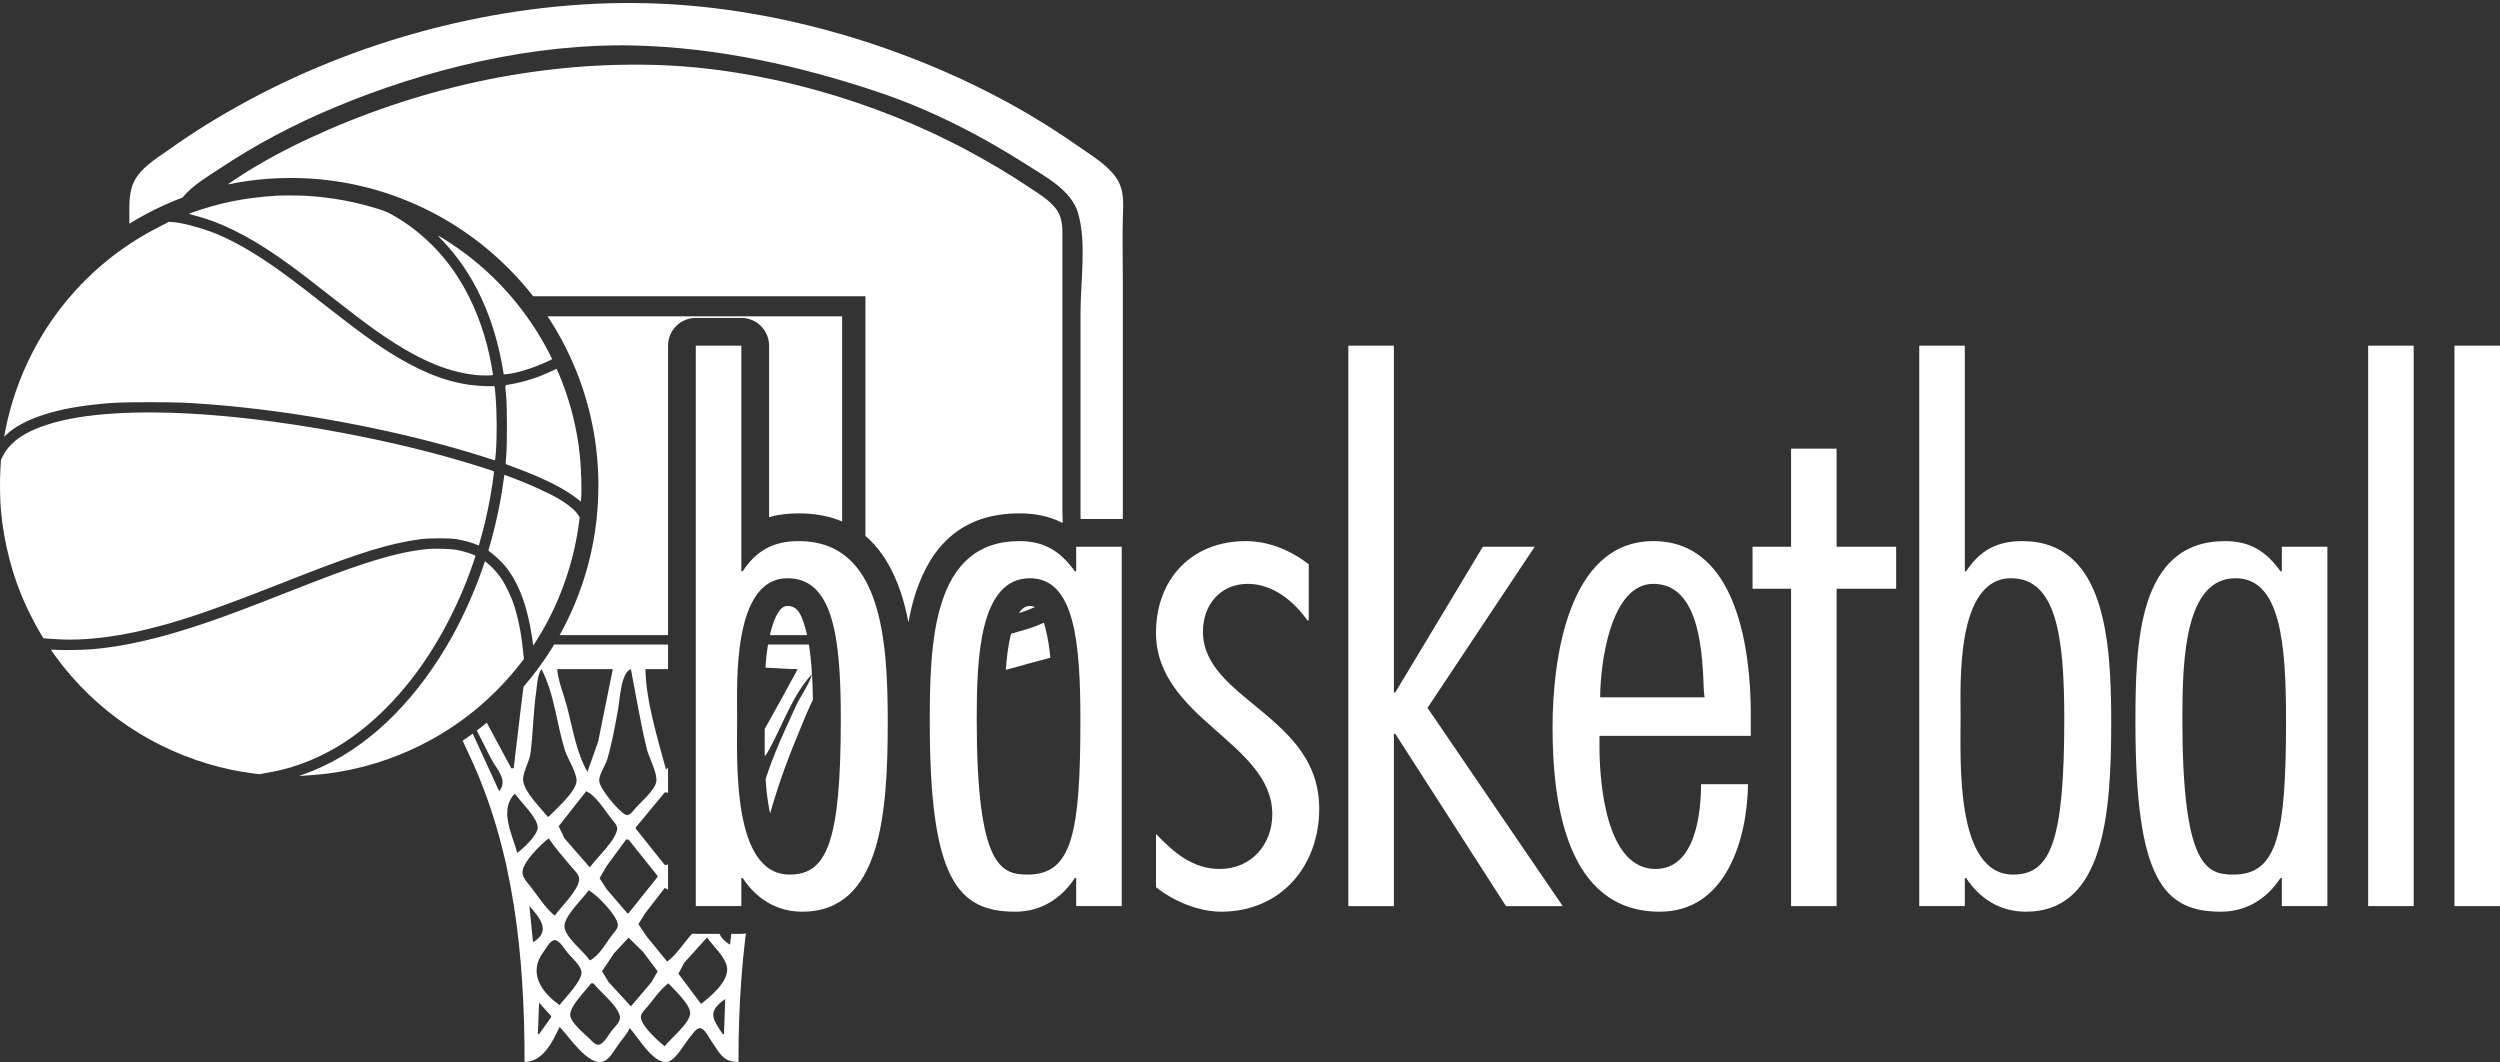 <svg clip-rule="evenodd" fill-rule="evenodd" stroke-linejoin="round" stroke-miterlimit="2" viewBox="0 0 600 255" xmlns="http://www.w3.org/2000/svg" xmlns:xlink="http://www.w3.org/1999/xlink"><rect x="0" y="0" width="600" height="255" fill="#333333" stroke="none"/><clipPath id="a"><path clip-rule="evenodd" d="m186 254.899h-63.989l-20.215-71.799c24.734-11.933 41.821-37.26 41.821-66.546 0-40.755-33.088-73.843-73.843-73.843-14.33 0-27.711 4.09-39.036 11.163v-53.154h245.137v130.493c0-3.678-2.982-6.66-6.66-6.66h-10.929c-1.228 0-2.378.333-3.366.914-2.904-1.498-6.244-2.259-10.252-2.259-13.878 0-21.215 7.834-24.908 19.109-.727 2.221-1.294 4.595-1.736 7.067-.471-2.513-1.069-4.925-1.825-7.177-3.786-11.274-11.143-18.999-24.492-18.999-2.637 0-4.995.3-7.127.909v-41.157c0-3.679-2.982-6.66-6.66-6.66h-10.929c-3.678 0-6.659 2.981-6.659 6.66v134.504c0 3.678 2.981 6.66 6.659 6.66h10.929c1.447 0 2.787-.462 3.878-1.247 1.324.698 2.726 1.267 4.202 1.691zm3.734-51.667c-.07.004-.141.006-.213.006-.997 0-1.672-.575-2.213-1.333-.819-1.148-1.392-2.608-1.866-4.215-2.447-8.3-1.871-19.869-1.871-25.789 0-4.248-.515-14.323 1.8-21.695.435-1.382.957-2.653 1.703-3.652.474-.636 1.073-1.115 1.943-1.115 2.441 0 3.3 2.129 4.117 4.805 1.681 5.507 2.001 13.285 2.001 22.329 0 6.031-.12 11.084-.408 15.295zm51.524-40.331c.199-3.897.611-7.735 1.458-11.071.471-1.853 1.055-3.523 1.925-4.834.6-.904 1.38-1.557 2.549-1.557 2.385 0 2.914 2.401 3.66 5.15.705 2.601 1.138 5.646 1.399 9.002z"/></clipPath><g fill="#fff"><g clip-path="url(#a)"><path d="m125.896 254.861c4.37 0 6.649-4.688 8.411-8.412 2.16 2.161 7.034 9.787 10.646 8.238 1.582-.682 2.774-3.15 3.797-4.467.868-1.117 1.805-2.187 2.381-3.481 1.929 2.016 6.346 9.868 9.768 7.823 1.86-1.111 3.399-4.133 4.814-5.793.5-.586 1.363-2.013 2.241-2.013 1.161 0 2.25 2.359 2.82 3.174 2.04 2.915 2.69 4.931 6.462 4.931-.074-26.757 3.598-53.127 14.046-78.027 2.06-4.909 4.333-11.299 7.886-15.33 1.254-1.424 3.406-.691 5.044-1.342 3.609-1.434 3.527-1.648 3.481-2.472-.211-3.767-5.043-2.997-8.412-2.997h-82.087c-6.119 0-13.125-.951-19.144.135-2.642.476-5.624.471-5.624 3.249 0 1.21.777 1.011 4.173 2.192 1.412.491 3.295-.117 4.424.994 5.168 5.087 8.539 13.456 11.593 19.922 10.833 22.933 13.28 48.693 13.28 73.676zm34.517-18.854c1.37 1.488 5.359 5.111 5.223 7.251-.153 2.408-4.639 5.903-6.093 7.832-1.514-1.114-5.722-4.983-5.747-6.962-.011-.966 1.094-1.928 1.663-2.61 1.546-1.857 3.002-4.076 4.954-5.511zm-17.984 0c1.53 2.016 6.149 5.589 6.372 8.121.101 1.146-1.313 2.37-1.96 3.191-.689.876-2.01 3.42-3.277 3.42-.797 0-1.493-.888-2.005-1.389-1.22-1.198-4.733-3.989-4.714-5.802.024-2.253 3.716-5.743 5.004-7.541zm-13.053 4.641 2.901 3.19v.29l-2.901 4.061h-.29zm44.67-.871-.29 8.412h-.29c-2.551-3.779-3.726-5.377.58-8.412zm-22.625 1.741-5.341-5.801-1.598-2.611 2.915-4.351 3.466-3.711 3.482 3.421 3.485 4.641-1.478 2.611zm-17.114-.29c-4.552-3.214-7.559-7.852-3.879-12.763.57-.76 1.621-2.84 2.719-2.84 1.146 0 2.485 2.35 3.153 3.13.976 1.14 2.936 2.843 3.237 4.351.424 2.12-4.014 6.425-5.23 8.122zm35.388-16.244c1.411 2.068 4.212 4.479 4.757 6.962.739 3.365-3.86 7.196-6.207 8.992l-5.424-7.252 1.386-2.61zm-9.572 5.802-4.969-6.092-1.941-2.9 1.628-2.611 4.702-6.091c2.46 1.199 4.288 4.557 5.975 6.671.554.694 1.59 1.641 1.534 2.611-.057.973-1.147 1.91-1.731 2.61-1.622 1.945-3.153 4.296-5.198 5.802zm-18.564-.29c-1.432-2.165-5.927-5.5-6.093-8.122-.153-2.42 4.455-6.721 5.803-8.702 1.937.981 6.694 5.902 7 8.122.137.992-.814 1.896-1.366 2.61-1.522 1.97-3.069 4.983-5.344 6.092zm34.807-13.923-1.16 10.152c-5.085-3.075-2.304-7.124 1.16-10.152zm-49.31.87c1.242 1.426 2.573 2.929 3.036 4.411s.06 2.944-2.166 4.291zm4.641-16.244c1.556 2.353 3.498 4.497 5.293 6.672.692.837 2.068 2.002 2.009 3.19-.129 2.624-4.38 6.539-5.852 8.702-2.286-1.849-3.989-4.654-5.801-6.961-.761-.969-1.967-2.156-1.95-3.481.032-2.445 4.462-6.715 6.301-8.122zm37.998 18.564-7.832-9.282c1.428-2.482 3.452-4.711 5.221-6.961.524-.666 1.209-1.977 2.081-2.22.892-.25 1.721.812 2.27 1.351 1.444 1.416 5.713 4.835 5.757 6.96.022 1.03-1.153 2.137-1.734 2.901-1.868 2.457-3.906 4.787-5.763 7.251zm-18.854-18.274 6.961 8.702v.29l-6.961 8.702h-.29l-4.969-5.801-1.68-2.611 1.681-2.9 4.678-6.382zm-9.282 6.672-6.09-6.962-1.382-2.9 6.602-8.412c2.483 1.182 4.392 4.547 6.091 6.671.566.709 1.536 1.61 1.319 2.611-.632 2.909-4.788 6.552-6.54 8.992zm18.564-17.984 4.69 5.511 1.933 2.611-1.73 2.9-4.893 6.382h-.58l-6.962-8.702v-.29l6.962-8.412zm17.113.58c1.063 1.395 3.089 2.718 3.71 4.351.898 2.364-1.742 7.936-2.259 10.442-2.089-1.196-3.552-3.518-5.222-5.221-.591-.602-1.661-1.39-1.684-2.32-.048-1.912 4.003-6.138 5.455-7.252zm-53.661-.29c1.304 1.917 5.478 5.804 5.474 8.122-.003 1.854-3.495 5.061-4.894 6.091-1.262-4.48-4.42-10.414-.58-14.213zm6.381-29.876c3.076 5.836 3.655 13.168 5.611 19.434.61 1.957 2.992 5.625 2.799 7.541-.253 2.526-4.927 6.634-6.669 8.412h-.29c-1.72-2.167-5.327-5.651-5.826-8.412-.333-1.84 1.461-4.717 1.719-6.671.647-4.915.67-9.886 1.374-14.793.253-1.763.248-4.023 1.282-5.511zm42.64 0 1.499 19.144.951 7.831-5.641 8.122h-.58c-1.618-2.296-5.893-4.961-6.377-7.832-.266-1.579 1.88-4.512 2.412-6.091 1.798-5.336 3.141-10.802 4.578-16.243.545-2.06.6-4.846 3.158-4.931zm-21.175 0c1.235 6.365 2.278 12.844 3.809 19.144.504 2.077 2.597 5.805 2.284 7.831-.325 2.104-3.87 5.057-5.246 6.67-.549.644-1.282 1.761-2.252 1.234-1.661-.902-5.93-6.024-6.184-7.904-.207-1.54 1.42-3.734 1.869-5.221 1.171-3.883 1.862-7.912 2.605-11.892.427-2.287.689-9.076 3.115-9.862zm43.509 1.16c-.874 2.763-2.762 5.2-3.971 7.832-3.238 7.045-6.746 14.455-8.501 22.044-1.158-.551-3.22-2.266-2.816-3.771.677-2.522 3.578-5.472 4.886-7.831 3.237-5.835 5.749-13.415 10.402-18.274zm-88.759.58c4.974 5.748 8.218 13.021 11.678 19.724 1.302 2.522 4.175 5.14 1.955 7.832l-8.928-19.434zm40.899-1.74-3.518 17.403-2.573 7.252c-2.681-4.71-3.534-10.477-4.898-15.663-.767-2.921-2.091-5.987-2.354-8.992zm44.38 0-4.125 7.541-9.218 16.534h-.29c-.613-7.757-.204-16.198-2.031-23.785 4.589-1.357 10.873-.29 15.664-.29zm-24.076 0c-.799 5.936-2.917 12.276-4.74 17.984-.594 1.857-1.106 4.971-2.801 6.091-2.016-7.54-4.769-16.237-4.931-24.075zm-41.188 0-1.111 8.702-1.79 15.083h-.58l-7.955-14.793-5.678-8.992z"/><path d="m102.981 169.002c-.711-1.682-2.441-4.538-4.145-5.347-1.236-.587-2.709-.571-3.977-1.177-1.302-.622-2.214-1.774-3.481-2.417-1.707-.865-4.213-.906-6.091-1.268-8.792-1.696-17.541-3.684-26.106-6.317-3.843-1.181-8.324-2.096-11.602-4.535-7.44-5.533-6.381-14.238-6.381-22.448v-67.004c0-3.074-.1-6.498 1.422-9.282 2.168-3.964 6.531-6.366 10.18-8.798 8.582-5.722 17.76-10.541 27.266-14.53 22.281-9.35 47.95-15.55 72.225-14.956 19.84.486 39.532 4.835 58.303 11.115 12.787 4.278 24.926 10.516 36.257 17.767 4.425 2.832 10.387 6.025 11.916 11.433 2.022 7.158.557 16.373.557 23.785v48.73c0 8.803 1.488 18.185-6.381 24.212-3.135 2.401-7.592 3.302-11.313 4.423-7.269 2.19-14.608 4.051-22.045 5.591-4.811.996-8.931 1.331-13.052 4.031-2.003 1.312-4.75.637-6.518 1.78-1.471.949-2.406 3.655-3.054 5.212 5.365-.044 10.958-1.314 16.243-2.2 11.364-1.906 22.565-4.376 33.647-7.539 5.961-1.702 14.045-3.166 18.553-7.676 6.065-6.066 4.072-16.261 4.072-24.063v-60.043c0-5.023-.119-10.062.002-15.083.084-3.343.476-6.588-1.485-9.572-1.984-3.018-5.474-5.136-8.38-7.171-5.806-4.065-11.75-7.814-17.983-11.193-25.944-14.065-56.84-22.966-86.438-23.691-32.681-.8-67.004 7.869-95.72 23.401-6.42 3.472-12.617 7.248-18.564 11.487-2.701 1.924-5.979 3.853-7.937 6.587-2.151 3.003-1.926 6.365-1.926 9.862v75.416c0 7.775-1.97 18.02 4.073 24.063 4.482 4.483 12.625 5.984 18.552 7.676 15.714 4.485 32.908 9.035 49.311 9.739z"/><path d="m90.952 155.265c.576-.827 1.443-1.388 2.5-1.787 1.189-.448 2.737-.607 4.197-.871 6.146-1.108 13.298-.17 19.545-.17h82.087c2.252 0 5.087-.227 7.049.432 1.346.453 2.42 1.202 3.041 2.409.67-.065 1.271-.131 1.803-.198 9.7-1.233 19.332-3.96 28.716-6.631 4.121-1.173 9.453-2.256 12.417-5.556 4.421-4.92 2.666-14.195 2.666-20.3v-64.974c0-2.448.148-5.156-1.346-7.252-1.656-2.325-4.439-3.945-6.776-5.511-4.605-3.085-9.342-5.867-14.213-8.501-22.587-12.216-50.231-20.16-75.996-20.791-28.428-.696-56.925 5.737-82.667 17.737-6.927 3.23-13.766 7.019-20.015 11.432-2.293 1.62-5.093 3.109-6.847 5.345-1.586 2.023-1.274 4.549-1.274 6.961v65.844c0 5.891-1.86 15.298 2.374 20.01 2.947 3.279 8.065 4.215 12.129 5.434 9.42 2.826 19.229 5.511 29.006 6.753.502.063 1.037.125 1.604.185zm116.753-84.157v70.919h-42.151v-4.814h36.555v-61.291h-91.761l-11.936.321c1.741 13.618.711 28.353.015 42.037-.302 5.921 1.38 12.864-.015 18.612l12.682.321h23.873v4.814h-42.15v-70.919z"/></g><path d="m117.666 135.766c.908.806 2.11 2.235 2.927 3.483.636.999 1.94 3.665 2.44 5.027 1.157 3.154 2.042 7.375 2.507 11.993l.205 1.906-.795.999c-6.513 8.362-14.546 14.955-23.964 19.663-6.989 3.495-14.591 5.821-22.273 6.808-2.065.261-6.796.636-6.796.534 0-.023.317-.148.715-.273 1.202-.386 3.574-1.361 5.355-2.224 11.959-5.752 22.614-16.6 30.726-31.282 2.61-4.72 5.345-10.893 7.126-16.089.25-.726.477-1.385.499-1.475.068-.182 0-.227 1.328.93z"/><path d="m109.587 131.965c1.782.318 4.539 1.225 4.539 1.486 0 .091-1.044 3.087-1.555 4.437-1.225 3.29-2.553 6.354-4.187 9.644-5.764 11.642-13.241 21.15-22.012 27.981-6.603 5.14-14.319 8.623-21.887 9.883-.999.158-1.827.329-1.85.374-.056.159-4.402-.465-6.887-.976-16.112-3.37-30.318-12.05-40.473-24.724-1.18-1.475-3.041-4.005-3.041-4.13 0-.034.579-.034 1.282.023 1.498.113 6.57.023 8.59-.148 8.044-.692 16.861-2.757 27.628-6.444 5.016-1.725 9.157-3.28 19.062-7.171 10.099-3.96 13.786-5.333 18.552-6.899 6.161-2.02 10.893-3.12 15.318-3.54 1.702-.159 5.525-.046 6.921.204z"/><path d="m124.054 115.081c3.461 1.317 7.999 3.427 10.212 4.743 2.167 1.294 3.937 2.78 4.561 3.858l.295.488-.193 1.498c-1.169 8.907-4.323 18.154-8.85 25.87-.987 1.679-2.099 3.472-2.111 3.37 0-.034-.124-.897-.272-1.929-1.123-7.557-3.234-13.162-6.433-17.088-.829-1.01-2.565-2.655-3.427-3.245-.465-.318-.635-.499-.601-.636 1.486-4.879 2.904-11.323 3.528-16.078.103-.692.205-1.407.227-1.611l.068-.363.874.318c.477.181 1.441.544 2.122.805z"/><path d="m6.784 146.516c.023.034.855 1.72 1.32 2.616.477.897 1.18 2.179 1.589 2.837l.726 1.203.647.068c.363.045 1.77.136 3.131.204 5.515.306 12.515-.431 19.539-2.054 8.578-1.985 16.225-4.527 31.259-10.416 1.589-.624 4.687-1.827 6.865-2.689 14.444-5.662 21.763-7.897 28.99-8.873 2.202-.295 7.16-.295 8.851 0 1.906.34 4.141.987 5.003 1.441.148.091.216.068.261-.091 1.169-4.005 2.02-7.659 2.735-11.664.374-2.076.851-5.378.851-5.821 0-.215.159-.159-4.074-1.486-18.687-5.889-43.4-10.609-63.778-12.186-17.088-1.328-30.908-.499-39.543 2.371-3.857 1.282-6.478 2.735-8.396 4.652-.976.965-1.486 1.68-2.133 2.95l-.397.795-.148 2.439c-.147 2.587-.091 7.046.125 9.474.703 8.159 2.916 16.498 6.195 23.42.14.294.271.573.382.81z"/><path d="m43.153 53.527c2.599.454 6.434 1.6 9.078 2.723 5.276 2.235 10.87 5.65 17.927 10.938 1.963 1.475 2.859 2.167 9.701 7.511 5.708 4.459 9.441 7.194 12.833 9.384 7.33 4.72 13.605 7.341 19.732 8.237 1.6.239 4.913.443 5.639.363.703-.079.647-.204.817 1.748.397 4.38.431 10.234.113 14.387-.124 1.509-.158 1.725-.317 1.657-.102-.046-1.453-.477-3.019-.976-19.243-6.082-44.171-10.847-65.242-12.447-5.968-.454-7.738-.522-14.637-.522-7.159.011-9.032.091-13.729.635-9.531 1.09-16.793 3.62-20.56 7.183-.272.249-.488.431-.488.397s.136-.726.295-1.532c1.827-9.247 5.549-18.143 10.802-25.859 5.106-7.488 11.596-13.899 19.085-18.835 2.383-1.566 4.153-2.598 6.978-4.051l2.383-1.236.794.056c.443.035 1.259.137 1.815.239z"/><path d="m73.675 47.003c6.094.397 11.676 1.429 17.247 3.188 1.418.454 2.122.749 3.234 1.373 6.388 3.585 11.846 8.805 15.874 15.17 3.494 5.503 6.07 12.027 7.568 19.13.215.987.726 3.915.726 4.108 0 .181-2.462.204-4.085.034-7.341-.772-14.625-4.017-24.168-10.768-2.303-1.634-5.594-4.13-10.802-8.204-7.159-5.616-9.224-7.159-12.799-9.621-7.239-4.982-13.683-8.147-19.742-9.69-.84-.216-1.453-.42-1.362-.454 7.194-2.587 13.309-3.835 21.048-4.301 1.395-.09 5.718-.068 7.261.035z"/><path d="m133.61 88.502c2.945 6.649 4.86 13.765 5.58 21.076.318 3.211.454 8.17.284 10.065l-.08.749-.851-.681c-3.029-2.406-8.022-4.925-14.546-7.341-1.214-.454-2.315-.863-2.439-.919-.227-.091-.239-.103-.08-1.827.261-2.723.25-12.164-.011-14.717-.272-2.711-.306-2.473.408-2.564 1.963-.261 5.084-1.078 7.387-1.94.962-.354 3.405-1.431 4.009-1.748zm-1.376-2.148-1.02.475c-3.257 1.531-7.569 2.848-9.713 2.972l-.613.034-.147-.907c-2.054-12.64-7.024-23.329-14.456-31.09-1.588-1.656-1.611-1.656 1.146.091 10.858 6.902 19.529 16.812 25.105 28.261l-.313.141z"/><g fill-rule="nonzero"><path d="m314.093 135.416c-4.372-3.362-9.584-5.548-15.132-5.548-12.946 0-21.521 9.079-21.521 22.025 0 10.256 7.062 16.981 13.955 23.034 7.061 6.221 13.955 11.937 13.955 20.512 0 7.229-5.044 13.114-12.61 13.114-6.557 0-11.097-4.035-15.3-8.406v12.777c4.203 3.363 10.256 5.885 15.636 5.885 14.291 0 23.539-10.928 23.539-24.715 0-11.265-6.894-17.654-13.955-23.538-6.894-5.717-13.955-10.761-13.955-18.999 0-6.389 4.203-11.433 10.76-11.433 6.053 0 11.097 4.203 14.291 8.743h.337z"/><path d="m334.531 82.96h-10.928v134.504h10.928v-41.36h.336l26.565 41.36h13.619l-32.45-47.581 25.724-38.67h-12.441l-21.017 34.971h-.336z"/><path d="m384.043 167.361c0-7.734 2.354-27.237 12.778-27.237 11.433 0 11.769 17.486 12.106 25.724l.168 1.513zm36.148 9.247v-5.212c0-15.132-3.194-41.528-23.37-41.528-20.848 0-24.211 29.255-24.211 44.723 0 17.317 3.027 44.218 25.724 44.218 15.973 0 21.017-17.486 21.185-30.6h-11.265c0 6.894-1.345 20.344-10.928 20.344-11.938 0-13.451-20.848-13.451-29.423v-2.522z"/><path d="m455.076 131.213h-14.291v-23.538h-10.928v23.538h-9.248v10.088h9.248v76.163h10.928v-76.163h14.291z"/><path d="m483.154 209.898c-13.955 0-12.61-27.405-12.61-37.997 0-7.734-1.177-33.122 12.105-33.122 10.929 0 12.778 14.123 12.778 33.794 0 29.591-3.362 37.325-12.273 37.325zm-22.53 7.566h10.929v-6.725h.336c3.195 4.875 8.07 8.07 14.291 8.07 18.831 0 20.512-23.538 20.512-45.395 0-19.503-1.345-43.546-21.352-43.546-6.221 0-10.256 2.354-13.451 7.23h-.336v-54.138h-10.929z"/><path d="m548.651 172.909c0 27.069-2.017 36.989-12.609 36.989-6.389 0-12.274-1.681-12.274-37.325 0-14.627.673-33.794 12.778-33.794 10.76 0 12.105 15.468 12.105 34.13zm9.92-41.696h-10.928v5.885h-.337c-3.362-4.708-7.229-7.23-13.282-7.23-20.848 0-21.521 24.211-21.521 43.546 0 37.661 6.726 45.395 20.512 45.395 6.221 0 11.097-3.195 14.291-8.07h.337v6.725h10.928z"/><path d="m568.357 82.96h10.928v134.504h-10.928z"/><path d="m589.072 82.96h10.928v134.504h-10.928z"/><path d="m189.521 209.898c-13.955 0-12.61-27.405-12.61-37.997 0-7.734-1.177-33.122 12.106-33.122 10.928 0 12.777 14.123 12.777 33.794 0 29.591-3.362 37.325-12.273 37.325zm-22.53 7.566h10.929v-6.725h.336c3.195 4.875 8.07 8.07 14.291 8.07 18.831 0 20.512-23.538 20.512-45.395 0-19.503-1.345-43.546-21.352-43.546-6.221 0-10.256 2.354-13.451 7.23h-.336v-54.138h-10.929z"/><path d="m259.295 172.909c0 27.069-2.018 36.989-12.61 36.989-6.389 0-12.273-1.681-12.273-37.325 0-14.627.672-33.794 12.778-33.794 10.76 0 12.105 15.468 12.105 34.13zm9.92-41.696h-10.929v5.885h-.336c-3.363-4.708-7.23-7.23-13.282-7.23-20.848 0-21.521 24.211-21.521 43.546 0 37.661 6.725 45.395 20.512 45.395 6.221 0 11.097-3.195 14.291-8.07h.336v6.725h10.929z"/></g></g></svg>
